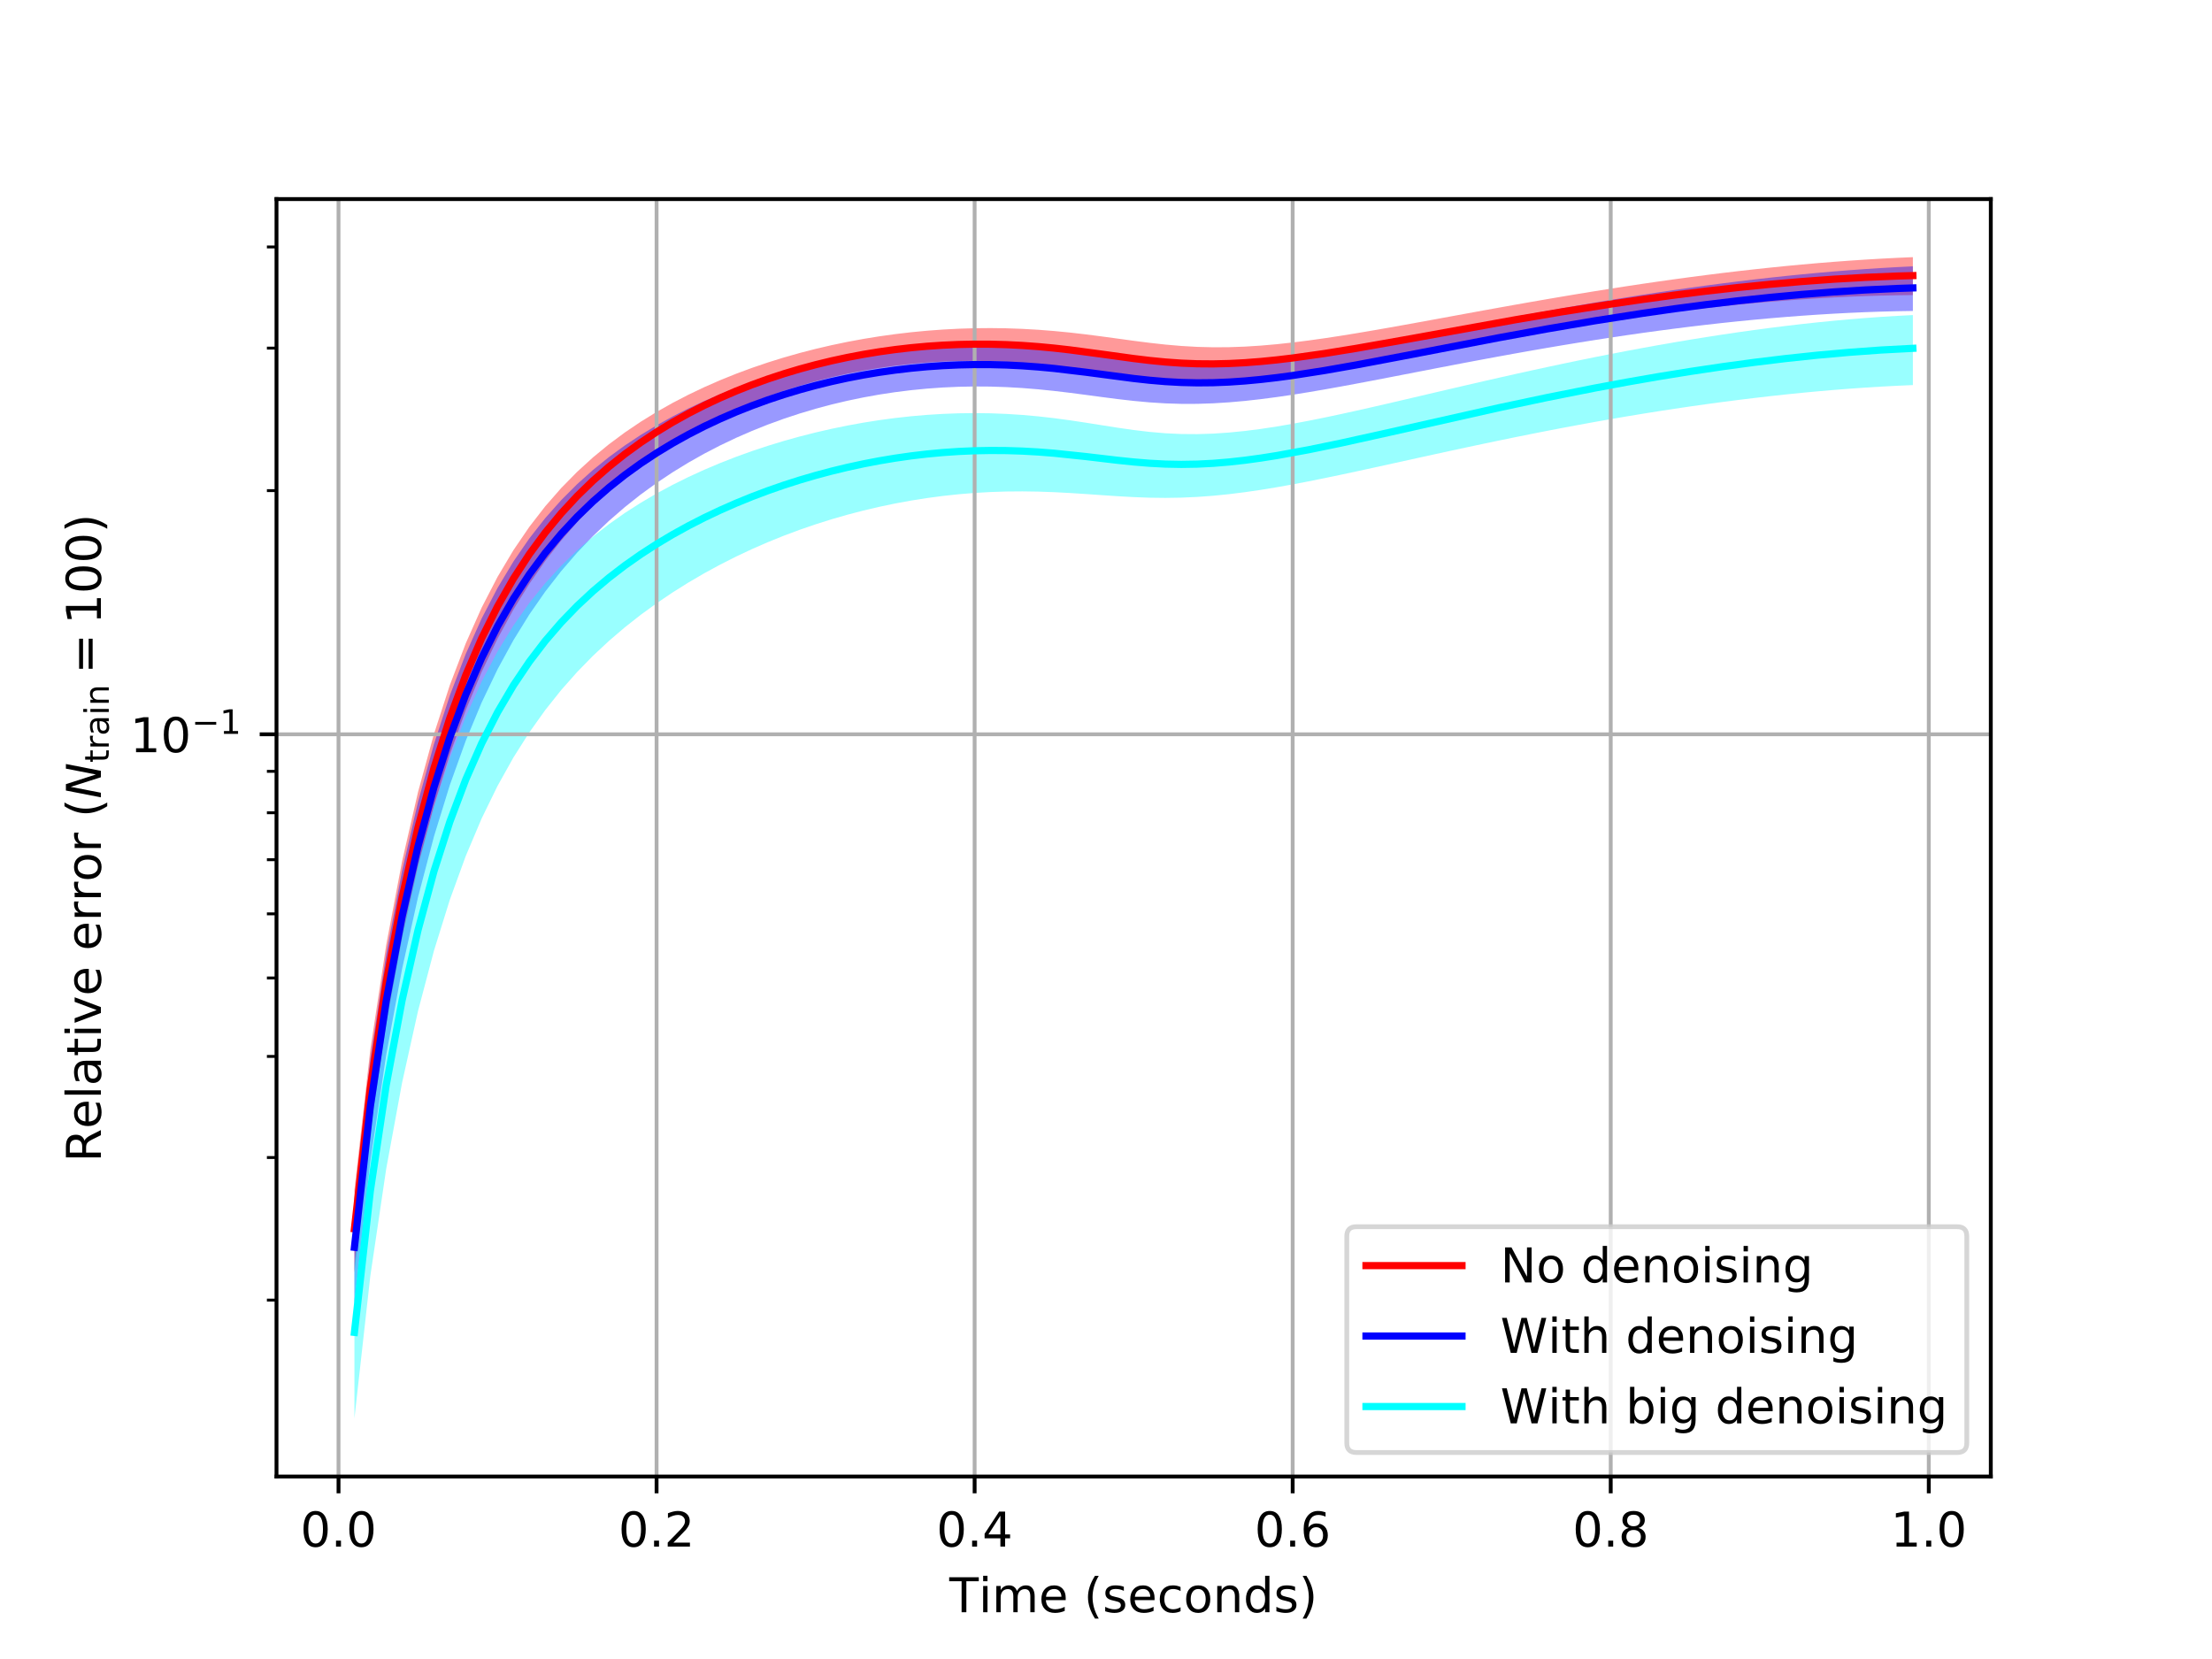 <?xml version="1.0" encoding="utf-8" standalone="no"?>
<!DOCTYPE svg PUBLIC "-//W3C//DTD SVG 1.1//EN"
  "http://www.w3.org/Graphics/SVG/1.1/DTD/svg11.dtd">
<!-- Created with matplotlib (https://matplotlib.org/) -->
<svg height="345.6pt" version="1.1" viewBox="0 0 460.8 345.6" width="460.8pt" xmlns="http://www.w3.org/2000/svg" xmlns:xlink="http://www.w3.org/1999/xlink">
 <defs>
  <style type="text/css">
*{stroke-linecap:butt;stroke-linejoin:round;white-space:pre;}
  </style>
 </defs>
 <g id="figure_1">
  <g id="patch_1">
   <path d="M 0 345.6 
L 460.8 345.6 
L 460.8 0 
L 0 0 
z
" style="fill:#ffffff;"/>
  </g>
  <g id="axes_1">
   <g id="patch_2">
    <path d="M 57.6 307.584 
L 414.72 307.584 
L 414.72 41.472 
L 57.6 41.472 
z
" style="fill:#ffffff;"/>
   </g>
   <g id="PolyCollection_1">
    <path clip-path="url(#pb6c909440c)" d="M 73.833 247.886 
L 73.833 265.088 
L 77.146 235.549 
L 80.458 213.321 
L 83.771 195.408 
L 87.084 180.502 
L 90.397 167.902 
L 93.71 157.158 
L 97.022 147.936 
L 100.335 139.971 
L 103.648 133.043 
L 106.961 126.975 
L 110.274 121.621 
L 113.586 116.867 
L 116.899 112.619 
L 120.212 108.802 
L 123.525 105.355 
L 126.838 102.23 
L 130.15 99.387 
L 133.463 96.794 
L 136.776 94.425 
L 140.089 92.255 
L 143.402 90.267 
L 146.714 88.445 
L 150.027 86.774 
L 153.34 85.244 
L 156.653 83.846 
L 159.966 82.572 
L 163.278 81.414 
L 166.591 80.366 
L 169.904 79.425 
L 173.217 78.585 
L 176.53 77.844 
L 179.842 77.198 
L 183.155 76.644 
L 186.468 76.181 
L 189.781 75.806 
L 193.094 75.518 
L 196.406 75.317 
L 199.719 75.202 
L 203.032 75.173 
L 206.345 75.229 
L 209.658 75.369 
L 212.97 75.591 
L 216.283 75.891 
L 219.596 76.262 
L 222.909 76.693 
L 226.222 77.167 
L 229.534 77.66 
L 232.847 78.143 
L 236.16 78.585 
L 239.473 78.957 
L 242.786 79.238 
L 246.098 79.414 
L 249.411 79.48 
L 252.724 79.44 
L 256.037 79.3 
L 259.35 79.071 
L 262.662 78.764 
L 265.975 78.389 
L 269.288 77.957 
L 272.601 77.479 
L 275.914 76.963 
L 279.226 76.418 
L 282.539 75.849 
L 285.852 75.264 
L 289.165 74.667 
L 292.478 74.063 
L 295.79 73.455 
L 299.103 72.847 
L 302.416 72.242 
L 305.729 71.642 
L 309.042 71.048 
L 312.354 70.463 
L 315.667 69.888 
L 318.98 69.325 
L 322.293 68.774 
L 325.606 68.237 
L 328.918 67.715 
L 332.231 67.208 
L 335.544 66.717 
L 338.857 66.244 
L 342.17 65.788 
L 345.482 65.351 
L 348.795 64.933 
L 352.108 64.535 
L 355.421 64.159 
L 358.734 63.803 
L 362.046 63.47 
L 365.359 63.159 
L 368.672 62.872 
L 371.985 62.609 
L 375.298 62.37 
L 378.61 62.157 
L 381.923 61.971 
L 385.236 61.812 
L 388.549 61.681 
L 391.862 61.58 
L 395.174 61.51 
L 398.487 61.472 
L 398.487 53.568 
L 398.487 53.568 
L 395.174 53.714 
L 391.862 53.886 
L 388.549 54.083 
L 385.236 54.304 
L 381.923 54.55 
L 378.61 54.819 
L 375.298 55.11 
L 371.985 55.423 
L 368.672 55.758 
L 365.359 56.113 
L 362.046 56.488 
L 358.734 56.882 
L 355.421 57.296 
L 352.108 57.727 
L 348.795 58.176 
L 345.482 58.642 
L 342.17 59.124 
L 338.857 59.622 
L 335.544 60.134 
L 332.231 60.661 
L 328.918 61.201 
L 325.606 61.753 
L 322.293 62.317 
L 318.98 62.892 
L 315.667 63.477 
L 312.354 64.069 
L 309.042 64.668 
L 305.729 65.273 
L 302.416 65.88 
L 299.103 66.488 
L 295.79 67.094 
L 292.478 67.694 
L 289.165 68.286 
L 285.852 68.864 
L 282.539 69.424 
L 279.226 69.96 
L 275.914 70.464 
L 272.601 70.929 
L 269.288 71.346 
L 265.975 71.705 
L 262.662 71.995 
L 259.35 72.205 
L 256.037 72.324 
L 252.724 72.344 
L 249.411 72.259 
L 246.098 72.07 
L 242.786 71.783 
L 239.473 71.416 
L 236.16 70.992 
L 232.847 70.539 
L 229.534 70.088 
L 226.222 69.661 
L 222.909 69.279 
L 219.596 68.955 
L 216.283 68.696 
L 212.97 68.507 
L 209.658 68.39 
L 206.345 68.346 
L 203.032 68.375 
L 199.719 68.477 
L 196.406 68.651 
L 193.094 68.897 
L 189.781 69.215 
L 186.468 69.605 
L 183.155 70.068 
L 179.842 70.605 
L 176.53 71.218 
L 173.217 71.909 
L 169.904 72.68 
L 166.591 73.534 
L 163.278 74.476 
L 159.966 75.508 
L 156.653 76.635 
L 153.34 77.863 
L 150.027 79.2 
L 146.714 80.652 
L 143.402 82.231 
L 140.089 83.949 
L 136.776 85.82 
L 133.463 87.863 
L 130.15 90.102 
L 126.838 92.565 
L 123.525 95.286 
L 120.212 98.308 
L 116.899 101.681 
L 113.586 105.468 
L 110.274 109.745 
L 106.961 114.608 
L 103.648 120.174 
L 100.335 126.589 
L 97.022 134.032 
L 93.71 142.72 
L 90.397 152.926 
L 87.084 164.992 
L 83.771 179.387 
L 80.458 196.835 
L 77.146 218.663 
L 73.833 247.886 
z
" style="fill:#ff0000;fill-opacity:0.4;"/>
   </g>
   <g id="PolyCollection_2">
    <path clip-path="url(#pb6c909440c)" d="M 73.833 249.757 
L 73.833 271.533 
L 77.146 241.978 
L 80.458 219.73 
L 83.771 201.8 
L 87.084 186.882 
L 90.397 174.276 
L 93.71 163.532 
L 97.022 154.313 
L 100.335 146.351 
L 103.648 139.426 
L 106.961 133.358 
L 110.274 128.002 
L 113.586 123.24 
L 116.899 118.98 
L 120.212 115.145 
L 123.525 111.676 
L 126.838 108.524 
L 130.15 105.65 
L 133.463 103.022 
L 136.776 100.614 
L 140.089 98.404 
L 143.402 96.373 
L 146.714 94.505 
L 150.027 92.788 
L 153.34 91.211 
L 156.653 89.765 
L 159.966 88.442 
L 163.278 87.236 
L 166.591 86.142 
L 169.904 85.154 
L 173.217 84.269 
L 176.53 83.483 
L 179.842 82.795 
L 183.155 82.199 
L 186.468 81.696 
L 189.781 81.283 
L 193.094 80.958 
L 196.406 80.722 
L 199.719 80.572 
L 203.032 80.51 
L 206.345 80.533 
L 209.658 80.642 
L 212.97 80.833 
L 216.283 81.102 
L 219.596 81.439 
L 222.909 81.833 
L 226.222 82.265 
L 229.534 82.709 
L 232.847 83.136 
L 236.16 83.516 
L 239.473 83.821 
L 242.786 84.03 
L 246.098 84.134 
L 249.411 84.129 
L 252.724 84.019 
L 256.037 83.812 
L 259.35 83.519 
L 262.662 83.149 
L 265.975 82.716 
L 269.288 82.229 
L 272.601 81.698 
L 275.914 81.132 
L 279.226 80.539 
L 282.539 79.926 
L 285.852 79.299 
L 289.165 78.662 
L 292.478 78.02 
L 295.79 77.376 
L 299.103 76.735 
L 302.416 76.097 
L 305.729 75.466 
L 309.042 74.844 
L 312.354 74.232 
L 315.667 73.63 
L 318.98 73.042 
L 322.293 72.467 
L 325.606 71.907 
L 328.918 71.363 
L 332.231 70.835 
L 335.544 70.324 
L 338.857 69.83 
L 342.17 69.356 
L 345.482 68.901 
L 348.795 68.466 
L 352.108 68.051 
L 355.421 67.658 
L 358.734 67.287 
L 362.046 66.938 
L 365.359 66.612 
L 368.672 66.31 
L 371.985 66.032 
L 375.298 65.779 
L 378.61 65.551 
L 381.923 65.35 
L 385.236 65.176 
L 388.549 65.031 
L 391.862 64.915 
L 395.174 64.83 
L 398.487 64.778 
L 398.487 55.482 
L 398.487 55.482 
L 395.174 55.645 
L 391.862 55.835 
L 388.549 56.051 
L 385.236 56.292 
L 381.923 56.557 
L 378.61 56.846 
L 375.298 57.158 
L 371.985 57.492 
L 368.672 57.849 
L 365.359 58.226 
L 362.046 58.624 
L 358.734 59.043 
L 355.421 59.48 
L 352.108 59.936 
L 348.795 60.41 
L 345.482 60.902 
L 342.17 61.41 
L 338.857 61.935 
L 335.544 62.475 
L 332.231 63.03 
L 328.918 63.599 
L 325.606 64.182 
L 322.293 64.777 
L 318.98 65.383 
L 315.667 66 
L 312.354 66.626 
L 309.042 67.259 
L 305.729 67.898 
L 302.416 68.541 
L 299.103 69.186 
L 295.79 69.829 
L 292.478 70.468 
L 289.165 71.099 
L 285.852 71.718 
L 282.539 72.32 
L 279.226 72.898 
L 275.914 73.446 
L 272.601 73.957 
L 269.288 74.42 
L 265.975 74.826 
L 262.662 75.165 
L 259.35 75.424 
L 256.037 75.592 
L 252.724 75.66 
L 249.411 75.621 
L 246.098 75.472 
L 242.786 75.218 
L 239.473 74.873 
L 236.16 74.46 
L 232.847 74.008 
L 229.534 73.547 
L 226.222 73.104 
L 222.909 72.7 
L 219.596 72.351 
L 216.283 72.067 
L 212.97 71.852 
L 209.658 71.711 
L 206.345 71.643 
L 203.032 71.649 
L 199.719 71.728 
L 196.406 71.88 
L 193.094 72.105 
L 189.781 72.403 
L 186.468 72.772 
L 183.155 73.215 
L 179.842 73.732 
L 176.53 74.324 
L 173.217 74.994 
L 169.904 75.744 
L 166.591 76.577 
L 163.278 77.495 
L 159.966 78.503 
L 156.653 79.605 
L 153.34 80.807 
L 150.027 82.115 
L 146.714 83.538 
L 143.402 85.085 
L 140.089 86.77 
L 136.776 88.606 
L 133.463 90.611 
L 130.15 92.809 
L 126.838 95.228 
L 123.525 97.903 
L 120.212 100.875 
L 116.899 104.197 
L 113.586 107.932 
L 110.274 112.157 
L 106.961 116.967 
L 103.648 122.481 
L 100.335 128.845 
L 97.022 136.236 
L 93.71 144.874 
L 90.397 155.027 
L 87.084 167.04 
L 83.771 181.379 
L 80.458 198.774 
L 77.146 220.559 
L 73.833 249.757 
z
" style="fill:#0000ff;fill-opacity:0.4;"/>
   </g>
   <g id="PolyCollection_3">
    <path clip-path="url(#pb6c909440c)" d="M 73.833 263.167 
L 73.833 295.488 
L 77.146 265.801 
L 80.458 243.469 
L 83.771 225.504 
L 87.084 210.605 
L 90.397 198.068 
L 93.71 187.425 
L 97.022 178.33 
L 100.335 170.504 
L 103.648 163.72 
L 106.961 157.789 
L 110.274 152.562 
L 113.586 147.916 
L 116.899 143.758 
L 120.212 140.011 
L 123.525 136.618 
L 126.838 133.527 
L 130.15 130.695 
L 133.463 128.087 
L 136.776 125.675 
L 140.089 123.436 
L 143.402 121.356 
L 146.714 119.42 
L 150.027 117.619 
L 153.34 115.943 
L 156.653 114.385 
L 159.966 112.939 
L 163.278 111.599 
L 166.591 110.362 
L 169.904 109.223 
L 173.217 108.178 
L 176.53 107.225 
L 179.842 106.36 
L 183.155 105.582 
L 186.468 104.889 
L 189.781 104.281 
L 193.094 103.757 
L 196.406 103.317 
L 199.719 102.96 
L 203.032 102.688 
L 206.345 102.499 
L 209.658 102.391 
L 212.97 102.364 
L 216.283 102.412 
L 219.596 102.529 
L 222.909 102.703 
L 226.222 102.917 
L 229.534 103.149 
L 232.847 103.371 
L 236.16 103.556 
L 239.473 103.679 
L 242.786 103.72 
L 246.098 103.668 
L 249.411 103.519 
L 252.724 103.275 
L 256.037 102.942 
L 259.35 102.529 
L 262.662 102.045 
L 265.975 101.501 
L 269.288 100.907 
L 272.601 100.273 
L 275.914 99.608 
L 279.226 98.918 
L 282.539 98.21 
L 285.852 97.491 
L 289.165 96.764 
L 292.478 96.035 
L 295.79 95.306 
L 299.103 94.58 
L 302.416 93.86 
L 305.729 93.148 
L 309.042 92.445 
L 312.354 91.753 
L 315.667 91.074 
L 318.98 90.407 
L 322.293 89.756 
L 325.606 89.119 
L 328.918 88.5 
L 332.231 87.897 
L 335.544 87.313 
L 338.857 86.746 
L 342.17 86.199 
L 345.482 85.67 
L 348.795 85.161 
L 352.108 84.671 
L 355.421 84.202 
L 358.734 83.754 
L 362.046 83.326 
L 365.359 82.92 
L 368.672 82.536 
L 371.985 82.176 
L 375.298 81.839 
L 378.61 81.527 
L 381.923 81.24 
L 385.236 80.979 
L 388.549 80.746 
L 391.862 80.54 
L 395.174 80.364 
L 398.487 80.218 
L 398.487 65.635 
L 398.487 65.635 
L 395.174 65.806 
L 391.862 66.012 
L 388.549 66.25 
L 385.236 66.521 
L 381.923 66.822 
L 378.61 67.153 
L 375.298 67.512 
L 371.985 67.9 
L 368.672 68.314 
L 365.359 68.754 
L 362.046 69.219 
L 358.734 69.708 
L 355.421 70.221 
L 352.108 70.756 
L 348.795 71.313 
L 345.482 71.891 
L 342.17 72.49 
L 338.857 73.108 
L 335.544 73.746 
L 332.231 74.401 
L 328.918 75.074 
L 325.606 75.763 
L 322.293 76.468 
L 318.98 77.187 
L 315.667 77.919 
L 312.354 78.663 
L 309.042 79.418 
L 305.729 80.181 
L 302.416 80.951 
L 299.103 81.725 
L 295.79 82.502 
L 292.478 83.277 
L 289.165 84.048 
L 285.852 84.81 
L 282.539 85.558 
L 279.226 86.286 
L 275.914 86.988 
L 272.601 87.655 
L 269.288 88.278 
L 265.975 88.848 
L 262.662 89.351 
L 259.35 89.775 
L 256.037 90.106 
L 252.724 90.331 
L 249.411 90.436 
L 246.098 90.413 
L 242.786 90.256 
L 239.473 89.972 
L 236.16 89.578 
L 232.847 89.103 
L 229.534 88.582 
L 226.222 88.056 
L 222.909 87.557 
L 219.596 87.111 
L 216.283 86.735 
L 212.97 86.439 
L 209.658 86.226 
L 206.345 86.098 
L 203.032 86.056 
L 199.719 86.098 
L 196.406 86.222 
L 193.094 86.428 
L 189.781 86.714 
L 186.468 87.08 
L 183.155 87.525 
L 179.842 88.048 
L 176.53 88.65 
L 173.217 89.331 
L 169.904 90.092 
L 166.591 90.934 
L 163.278 91.859 
L 159.966 92.869 
L 156.653 93.969 
L 153.34 95.163 
L 150.027 96.456 
L 146.714 97.857 
L 143.402 99.373 
L 140.089 101.017 
L 136.776 102.803 
L 133.463 104.747 
L 130.15 106.872 
L 126.838 109.208 
L 123.525 111.788 
L 120.212 114.657 
L 116.899 117.869 
L 113.586 121.489 
L 110.274 125.6 
L 106.961 130.301 
L 103.648 135.714 
L 100.335 141.988 
L 97.022 149.308 
L 93.71 157.896 
L 90.397 168.03 
L 87.084 180.057 
L 83.771 194.449 
L 80.458 211.934 
L 77.146 233.839 
L 73.833 263.167 
z
" style="fill:#00ffff;fill-opacity:0.4;"/>
   </g>
   <g id="matplotlib.axis_1">
    <g id="xtick_1">
     <g id="line2d_1">
      <path clip-path="url(#pb6c909440c)" d="M 70.52 307.584 
L 70.52 41.472 
" style="fill:none;stroke:#b0b0b0;stroke-linecap:square;stroke-width:0.8;"/>
     </g>
     <g id="line2d_2">
      <defs>
       <path d="M 0 0 
L 0 3.5 
" id="mfb7a6df9bb" style="stroke:#000000;stroke-width:0.8;"/>
      </defs>
      <g>
       <use style="stroke:#000000;stroke-width:0.8;" x="70.52" xlink:href="#mfb7a6df9bb" y="307.584"/>
      </g>
     </g>
     <g id="text_1">
      <!-- 0.0 -->
      <defs>
       <path d="M 31.781 66.406 
Q 24.172 66.406 20.328 58.906 
Q 16.5 51.422 16.5 36.375 
Q 16.5 21.391 20.328 13.891 
Q 24.172 6.391 31.781 6.391 
Q 39.453 6.391 43.281 13.891 
Q 47.125 21.391 47.125 36.375 
Q 47.125 51.422 43.281 58.906 
Q 39.453 66.406 31.781 66.406 
z
M 31.781 74.219 
Q 44.047 74.219 50.516 64.516 
Q 56.984 54.828 56.984 36.375 
Q 56.984 17.969 50.516 8.266 
Q 44.047 -1.422 31.781 -1.422 
Q 19.531 -1.422 13.062 8.266 
Q 6.594 17.969 6.594 36.375 
Q 6.594 54.828 13.062 64.516 
Q 19.531 74.219 31.781 74.219 
z
" id="DejaVuSans-48"/>
       <path d="M 10.688 12.406 
L 21 12.406 
L 21 0 
L 10.688 0 
z
" id="DejaVuSans-46"/>
      </defs>
      <g transform="translate(62.568 322.182)scale(0.1 -0.1)">
       <use xlink:href="#DejaVuSans-48"/>
       <use x="63.623" xlink:href="#DejaVuSans-46"/>
       <use x="95.41" xlink:href="#DejaVuSans-48"/>
      </g>
     </g>
    </g>
    <g id="xtick_2">
     <g id="line2d_3">
      <path clip-path="url(#pb6c909440c)" d="M 136.776 307.584 
L 136.776 41.472 
" style="fill:none;stroke:#b0b0b0;stroke-linecap:square;stroke-width:0.8;"/>
     </g>
     <g id="line2d_4">
      <g>
       <use style="stroke:#000000;stroke-width:0.8;" x="136.776" xlink:href="#mfb7a6df9bb" y="307.584"/>
      </g>
     </g>
     <g id="text_2">
      <!-- 0.2 -->
      <defs>
       <path d="M 19.188 8.297 
L 53.609 8.297 
L 53.609 0 
L 7.328 0 
L 7.328 8.297 
Q 12.938 14.109 22.625 23.891 
Q 32.328 33.688 34.812 36.531 
Q 39.547 41.844 41.422 45.531 
Q 43.312 49.219 43.312 52.781 
Q 43.312 58.594 39.234 62.25 
Q 35.156 65.922 28.609 65.922 
Q 23.969 65.922 18.812 64.312 
Q 13.672 62.703 7.812 59.422 
L 7.812 69.391 
Q 13.766 71.781 18.938 73 
Q 24.125 74.219 28.422 74.219 
Q 39.75 74.219 46.484 68.547 
Q 53.219 62.891 53.219 53.422 
Q 53.219 48.922 51.531 44.891 
Q 49.859 40.875 45.406 35.406 
Q 44.188 33.984 37.641 27.219 
Q 31.109 20.453 19.188 8.297 
z
" id="DejaVuSans-50"/>
      </defs>
      <g transform="translate(128.824 322.182)scale(0.1 -0.1)">
       <use xlink:href="#DejaVuSans-48"/>
       <use x="63.623" xlink:href="#DejaVuSans-46"/>
       <use x="95.41" xlink:href="#DejaVuSans-50"/>
      </g>
     </g>
    </g>
    <g id="xtick_3">
     <g id="line2d_5">
      <path clip-path="url(#pb6c909440c)" d="M 203.032 307.584 
L 203.032 41.472 
" style="fill:none;stroke:#b0b0b0;stroke-linecap:square;stroke-width:0.8;"/>
     </g>
     <g id="line2d_6">
      <g>
       <use style="stroke:#000000;stroke-width:0.8;" x="203.032" xlink:href="#mfb7a6df9bb" y="307.584"/>
      </g>
     </g>
     <g id="text_3">
      <!-- 0.4 -->
      <defs>
       <path d="M 37.797 64.312 
L 12.891 25.391 
L 37.797 25.391 
z
M 35.203 72.906 
L 47.609 72.906 
L 47.609 25.391 
L 58.016 25.391 
L 58.016 17.188 
L 47.609 17.188 
L 47.609 0 
L 37.797 0 
L 37.797 17.188 
L 4.891 17.188 
L 4.891 26.703 
z
" id="DejaVuSans-52"/>
      </defs>
      <g transform="translate(195.08 322.182)scale(0.1 -0.1)">
       <use xlink:href="#DejaVuSans-48"/>
       <use x="63.623" xlink:href="#DejaVuSans-46"/>
       <use x="95.41" xlink:href="#DejaVuSans-52"/>
      </g>
     </g>
    </g>
    <g id="xtick_4">
     <g id="line2d_7">
      <path clip-path="url(#pb6c909440c)" d="M 269.288 307.584 
L 269.288 41.472 
" style="fill:none;stroke:#b0b0b0;stroke-linecap:square;stroke-width:0.8;"/>
     </g>
     <g id="line2d_8">
      <g>
       <use style="stroke:#000000;stroke-width:0.8;" x="269.288" xlink:href="#mfb7a6df9bb" y="307.584"/>
      </g>
     </g>
     <g id="text_4">
      <!-- 0.6 -->
      <defs>
       <path d="M 33.016 40.375 
Q 26.375 40.375 22.484 35.828 
Q 18.609 31.297 18.609 23.391 
Q 18.609 15.531 22.484 10.953 
Q 26.375 6.391 33.016 6.391 
Q 39.656 6.391 43.531 10.953 
Q 47.406 15.531 47.406 23.391 
Q 47.406 31.297 43.531 35.828 
Q 39.656 40.375 33.016 40.375 
z
M 52.594 71.297 
L 52.594 62.312 
Q 48.875 64.062 45.094 64.984 
Q 41.312 65.922 37.594 65.922 
Q 27.828 65.922 22.672 59.328 
Q 17.531 52.734 16.797 39.406 
Q 19.672 43.656 24.016 45.922 
Q 28.375 48.188 33.594 48.188 
Q 44.578 48.188 50.953 41.516 
Q 57.328 34.859 57.328 23.391 
Q 57.328 12.156 50.688 5.359 
Q 44.047 -1.422 33.016 -1.422 
Q 20.359 -1.422 13.672 8.266 
Q 6.984 17.969 6.984 36.375 
Q 6.984 53.656 15.188 63.938 
Q 23.391 74.219 37.203 74.219 
Q 40.922 74.219 44.703 73.484 
Q 48.484 72.75 52.594 71.297 
z
" id="DejaVuSans-54"/>
      </defs>
      <g transform="translate(261.336 322.182)scale(0.1 -0.1)">
       <use xlink:href="#DejaVuSans-48"/>
       <use x="63.623" xlink:href="#DejaVuSans-46"/>
       <use x="95.41" xlink:href="#DejaVuSans-54"/>
      </g>
     </g>
    </g>
    <g id="xtick_5">
     <g id="line2d_9">
      <path clip-path="url(#pb6c909440c)" d="M 335.544 307.584 
L 335.544 41.472 
" style="fill:none;stroke:#b0b0b0;stroke-linecap:square;stroke-width:0.8;"/>
     </g>
     <g id="line2d_10">
      <g>
       <use style="stroke:#000000;stroke-width:0.8;" x="335.544" xlink:href="#mfb7a6df9bb" y="307.584"/>
      </g>
     </g>
     <g id="text_5">
      <!-- 0.8 -->
      <defs>
       <path d="M 31.781 34.625 
Q 24.75 34.625 20.719 30.859 
Q 16.703 27.094 16.703 20.516 
Q 16.703 13.922 20.719 10.156 
Q 24.75 6.391 31.781 6.391 
Q 38.812 6.391 42.859 10.172 
Q 46.922 13.969 46.922 20.516 
Q 46.922 27.094 42.891 30.859 
Q 38.875 34.625 31.781 34.625 
z
M 21.922 38.812 
Q 15.578 40.375 12.031 44.719 
Q 8.5 49.078 8.5 55.328 
Q 8.5 64.062 14.719 69.141 
Q 20.953 74.219 31.781 74.219 
Q 42.672 74.219 48.875 69.141 
Q 55.078 64.062 55.078 55.328 
Q 55.078 49.078 51.531 44.719 
Q 48 40.375 41.703 38.812 
Q 48.828 37.156 52.797 32.312 
Q 56.781 27.484 56.781 20.516 
Q 56.781 9.906 50.312 4.234 
Q 43.844 -1.422 31.781 -1.422 
Q 19.734 -1.422 13.25 4.234 
Q 6.781 9.906 6.781 20.516 
Q 6.781 27.484 10.781 32.312 
Q 14.797 37.156 21.922 38.812 
z
M 18.312 54.391 
Q 18.312 48.734 21.844 45.562 
Q 25.391 42.391 31.781 42.391 
Q 38.141 42.391 41.719 45.562 
Q 45.312 48.734 45.312 54.391 
Q 45.312 60.062 41.719 63.234 
Q 38.141 66.406 31.781 66.406 
Q 25.391 66.406 21.844 63.234 
Q 18.312 60.062 18.312 54.391 
z
" id="DejaVuSans-56"/>
      </defs>
      <g transform="translate(327.592 322.182)scale(0.1 -0.1)">
       <use xlink:href="#DejaVuSans-48"/>
       <use x="63.623" xlink:href="#DejaVuSans-46"/>
       <use x="95.41" xlink:href="#DejaVuSans-56"/>
      </g>
     </g>
    </g>
    <g id="xtick_6">
     <g id="line2d_11">
      <path clip-path="url(#pb6c909440c)" d="M 401.8 307.584 
L 401.8 41.472 
" style="fill:none;stroke:#b0b0b0;stroke-linecap:square;stroke-width:0.8;"/>
     </g>
     <g id="line2d_12">
      <g>
       <use style="stroke:#000000;stroke-width:0.8;" x="401.8" xlink:href="#mfb7a6df9bb" y="307.584"/>
      </g>
     </g>
     <g id="text_6">
      <!-- 1.0 -->
      <defs>
       <path d="M 12.406 8.297 
L 28.516 8.297 
L 28.516 63.922 
L 10.984 60.406 
L 10.984 69.391 
L 28.422 72.906 
L 38.281 72.906 
L 38.281 8.297 
L 54.391 8.297 
L 54.391 0 
L 12.406 0 
z
" id="DejaVuSans-49"/>
      </defs>
      <g transform="translate(393.849 322.182)scale(0.1 -0.1)">
       <use xlink:href="#DejaVuSans-49"/>
       <use x="63.623" xlink:href="#DejaVuSans-46"/>
       <use x="95.41" xlink:href="#DejaVuSans-48"/>
      </g>
     </g>
    </g>
    <g id="text_7">
     <!-- $\mathrm{Time \ (seconds)}$ -->
     <defs>
      <path d="M -0.297 72.906 
L 61.375 72.906 
L 61.375 64.594 
L 35.5 64.594 
L 35.5 0 
L 25.594 0 
L 25.594 64.594 
L -0.297 64.594 
z
" id="DejaVuSans-84"/>
      <path d="M 9.422 54.688 
L 18.406 54.688 
L 18.406 0 
L 9.422 0 
z
M 9.422 75.984 
L 18.406 75.984 
L 18.406 64.594 
L 9.422 64.594 
z
" id="DejaVuSans-105"/>
      <path d="M 52 44.188 
Q 55.375 50.25 60.062 53.125 
Q 64.75 56 71.094 56 
Q 79.641 56 84.281 50.016 
Q 88.922 44.047 88.922 33.016 
L 88.922 0 
L 79.891 0 
L 79.891 32.719 
Q 79.891 40.578 77.094 44.375 
Q 74.312 48.188 68.609 48.188 
Q 61.625 48.188 57.562 43.547 
Q 53.516 38.922 53.516 30.906 
L 53.516 0 
L 44.484 0 
L 44.484 32.719 
Q 44.484 40.625 41.703 44.406 
Q 38.922 48.188 33.109 48.188 
Q 26.219 48.188 22.156 43.531 
Q 18.109 38.875 18.109 30.906 
L 18.109 0 
L 9.078 0 
L 9.078 54.688 
L 18.109 54.688 
L 18.109 46.188 
Q 21.188 51.219 25.484 53.609 
Q 29.781 56 35.688 56 
Q 41.656 56 45.828 52.969 
Q 50 49.953 52 44.188 
z
" id="DejaVuSans-109"/>
      <path d="M 56.203 29.594 
L 56.203 25.203 
L 14.891 25.203 
Q 15.484 15.922 20.484 11.062 
Q 25.484 6.203 34.422 6.203 
Q 39.594 6.203 44.453 7.469 
Q 49.312 8.734 54.109 11.281 
L 54.109 2.781 
Q 49.266 0.734 44.188 -0.344 
Q 39.109 -1.422 33.891 -1.422 
Q 20.797 -1.422 13.156 6.188 
Q 5.516 13.812 5.516 26.812 
Q 5.516 40.234 12.766 48.109 
Q 20.016 56 32.328 56 
Q 43.359 56 49.781 48.891 
Q 56.203 41.797 56.203 29.594 
z
M 47.219 32.234 
Q 47.125 39.594 43.094 43.984 
Q 39.062 48.391 32.422 48.391 
Q 24.906 48.391 20.391 44.141 
Q 15.875 39.891 15.188 32.172 
z
" id="DejaVuSans-101"/>
      <path d="M 31 75.875 
Q 24.469 64.656 21.281 53.656 
Q 18.109 42.672 18.109 31.391 
Q 18.109 20.125 21.312 9.062 
Q 24.516 -2 31 -13.188 
L 23.188 -13.188 
Q 15.875 -1.703 12.234 9.375 
Q 8.594 20.453 8.594 31.391 
Q 8.594 42.281 12.203 53.312 
Q 15.828 64.359 23.188 75.875 
z
" id="DejaVuSans-40"/>
      <path d="M 44.281 53.078 
L 44.281 44.578 
Q 40.484 46.531 36.375 47.5 
Q 32.281 48.484 27.875 48.484 
Q 21.188 48.484 17.844 46.438 
Q 14.5 44.391 14.5 40.281 
Q 14.5 37.156 16.891 35.375 
Q 19.281 33.594 26.516 31.984 
L 29.594 31.297 
Q 39.156 29.25 43.188 25.516 
Q 47.219 21.781 47.219 15.094 
Q 47.219 7.469 41.188 3.016 
Q 35.156 -1.422 24.609 -1.422 
Q 20.219 -1.422 15.453 -0.562 
Q 10.688 0.297 5.422 2 
L 5.422 11.281 
Q 10.406 8.688 15.234 7.391 
Q 20.062 6.109 24.812 6.109 
Q 31.156 6.109 34.562 8.281 
Q 37.984 10.453 37.984 14.406 
Q 37.984 18.062 35.516 20.016 
Q 33.062 21.969 24.703 23.781 
L 21.578 24.516 
Q 13.234 26.266 9.516 29.906 
Q 5.812 33.547 5.812 39.891 
Q 5.812 47.609 11.281 51.797 
Q 16.75 56 26.812 56 
Q 31.781 56 36.172 55.266 
Q 40.578 54.547 44.281 53.078 
z
" id="DejaVuSans-115"/>
      <path d="M 48.781 52.594 
L 48.781 44.188 
Q 44.969 46.297 41.141 47.344 
Q 37.312 48.391 33.406 48.391 
Q 24.656 48.391 19.812 42.844 
Q 14.984 37.312 14.984 27.297 
Q 14.984 17.281 19.812 11.734 
Q 24.656 6.203 33.406 6.203 
Q 37.312 6.203 41.141 7.25 
Q 44.969 8.297 48.781 10.406 
L 48.781 2.094 
Q 45.016 0.344 40.984 -0.531 
Q 36.969 -1.422 32.422 -1.422 
Q 20.062 -1.422 12.781 6.344 
Q 5.516 14.109 5.516 27.297 
Q 5.516 40.672 12.859 48.328 
Q 20.219 56 33.016 56 
Q 37.156 56 41.109 55.141 
Q 45.062 54.297 48.781 52.594 
z
" id="DejaVuSans-99"/>
      <path d="M 30.609 48.391 
Q 23.391 48.391 19.188 42.75 
Q 14.984 37.109 14.984 27.297 
Q 14.984 17.484 19.156 11.844 
Q 23.344 6.203 30.609 6.203 
Q 37.797 6.203 41.984 11.859 
Q 46.188 17.531 46.188 27.297 
Q 46.188 37.016 41.984 42.703 
Q 37.797 48.391 30.609 48.391 
z
M 30.609 56 
Q 42.328 56 49.016 48.375 
Q 55.719 40.766 55.719 27.297 
Q 55.719 13.875 49.016 6.219 
Q 42.328 -1.422 30.609 -1.422 
Q 18.844 -1.422 12.172 6.219 
Q 5.516 13.875 5.516 27.297 
Q 5.516 40.766 12.172 48.375 
Q 18.844 56 30.609 56 
z
" id="DejaVuSans-111"/>
      <path d="M 54.891 33.016 
L 54.891 0 
L 45.906 0 
L 45.906 32.719 
Q 45.906 40.484 42.875 44.328 
Q 39.844 48.188 33.797 48.188 
Q 26.516 48.188 22.312 43.547 
Q 18.109 38.922 18.109 30.906 
L 18.109 0 
L 9.078 0 
L 9.078 54.688 
L 18.109 54.688 
L 18.109 46.188 
Q 21.344 51.125 25.703 53.562 
Q 30.078 56 35.797 56 
Q 45.219 56 50.047 50.172 
Q 54.891 44.344 54.891 33.016 
z
" id="DejaVuSans-110"/>
      <path d="M 45.406 46.391 
L 45.406 75.984 
L 54.391 75.984 
L 54.391 0 
L 45.406 0 
L 45.406 8.203 
Q 42.578 3.328 38.25 0.953 
Q 33.938 -1.422 27.875 -1.422 
Q 17.969 -1.422 11.734 6.484 
Q 5.516 14.406 5.516 27.297 
Q 5.516 40.188 11.734 48.094 
Q 17.969 56 27.875 56 
Q 33.938 56 38.25 53.625 
Q 42.578 51.266 45.406 46.391 
z
M 14.797 27.297 
Q 14.797 17.391 18.875 11.75 
Q 22.953 6.109 30.078 6.109 
Q 37.203 6.109 41.297 11.75 
Q 45.406 17.391 45.406 27.297 
Q 45.406 37.203 41.297 42.844 
Q 37.203 48.484 30.078 48.484 
Q 22.953 48.484 18.875 42.844 
Q 14.797 37.203 14.797 27.297 
z
" id="DejaVuSans-100"/>
      <path d="M 8.016 75.875 
L 15.828 75.875 
Q 23.141 64.359 26.781 53.312 
Q 30.422 42.281 30.422 31.391 
Q 30.422 20.453 26.781 9.375 
Q 23.141 -1.703 15.828 -13.188 
L 8.016 -13.188 
Q 14.5 -2 17.703 9.062 
Q 20.906 20.125 20.906 31.391 
Q 20.906 42.672 17.703 53.656 
Q 14.5 64.656 8.016 75.875 
z
" id="DejaVuSans-41"/>
     </defs>
     <g transform="translate(197.76 335.861)scale(0.1 -0.1)">
      <use transform="translate(0 0.016)" xlink:href="#DejaVuSans-84"/>
      <use transform="translate(61.084 0.016)" xlink:href="#DejaVuSans-105"/>
      <use transform="translate(88.867 0.016)" xlink:href="#DejaVuSans-109"/>
      <use transform="translate(186.279 0.016)" xlink:href="#DejaVuSans-101"/>
      <use transform="translate(280.273 0.016)" xlink:href="#DejaVuSans-40"/>
      <use transform="translate(319.287 0.016)" xlink:href="#DejaVuSans-115"/>
      <use transform="translate(371.386 0.016)" xlink:href="#DejaVuSans-101"/>
      <use transform="translate(432.91 0.016)" xlink:href="#DejaVuSans-99"/>
      <use transform="translate(487.89 0.016)" xlink:href="#DejaVuSans-111"/>
      <use transform="translate(549.072 0.016)" xlink:href="#DejaVuSans-110"/>
      <use transform="translate(612.451 0.016)" xlink:href="#DejaVuSans-100"/>
      <use transform="translate(675.927 0.016)" xlink:href="#DejaVuSans-115"/>
      <use transform="translate(728.027 0.016)" xlink:href="#DejaVuSans-41"/>
     </g>
    </g>
   </g>
   <g id="matplotlib.axis_2">
    <g id="ytick_1">
     <g id="line2d_13">
      <path clip-path="url(#pb6c909440c)" d="M 57.6 152.968 
L 414.72 152.968 
" style="fill:none;stroke:#b0b0b0;stroke-linecap:square;stroke-width:0.8;"/>
     </g>
     <g id="line2d_14">
      <defs>
       <path d="M 0 0 
L -3.5 0 
" id="m9f881255d0" style="stroke:#000000;stroke-width:0.8;"/>
      </defs>
      <g>
       <use style="stroke:#000000;stroke-width:0.8;" x="57.6" xlink:href="#m9f881255d0" y="152.968"/>
      </g>
     </g>
     <g id="text_8">
      <!-- $\mathdefault{10^{-1}}$ -->
      <defs>
       <path d="M 10.594 35.5 
L 73.188 35.5 
L 73.188 27.203 
L 10.594 27.203 
z
" id="DejaVuSans-8722"/>
      </defs>
      <g transform="translate(27.1 156.767)scale(0.1 -0.1)">
       <use transform="translate(0 0.684)" xlink:href="#DejaVuSans-49"/>
       <use transform="translate(63.623 0.684)" xlink:href="#DejaVuSans-48"/>
       <use transform="translate(128.203 38.966)scale(0.7)" xlink:href="#DejaVuSans-8722"/>
       <use transform="translate(186.855 38.966)scale(0.7)" xlink:href="#DejaVuSans-49"/>
      </g>
     </g>
    </g>
    <g id="ytick_2">
     <g id="line2d_15">
      <defs>
       <path d="M 0 0 
L -2 0 
" id="m40967a18a7" style="stroke:#000000;stroke-width:0.6;"/>
      </defs>
      <g>
       <use style="stroke:#000000;stroke-width:0.6;" x="57.6" xlink:href="#m40967a18a7" y="270.83"/>
      </g>
     </g>
    </g>
    <g id="ytick_3">
     <g id="line2d_16">
      <g>
       <use style="stroke:#000000;stroke-width:0.6;" x="57.6" xlink:href="#m40967a18a7" y="241.137"/>
      </g>
     </g>
    </g>
    <g id="ytick_4">
     <g id="line2d_17">
      <g>
       <use style="stroke:#000000;stroke-width:0.6;" x="57.6" xlink:href="#m40967a18a7" y="220.07"/>
      </g>
     </g>
    </g>
    <g id="ytick_5">
     <g id="line2d_18">
      <g>
       <use style="stroke:#000000;stroke-width:0.6;" x="57.6" xlink:href="#m40967a18a7" y="203.728"/>
      </g>
     </g>
    </g>
    <g id="ytick_6">
     <g id="line2d_19">
      <g>
       <use style="stroke:#000000;stroke-width:0.6;" x="57.6" xlink:href="#m40967a18a7" y="190.377"/>
      </g>
     </g>
    </g>
    <g id="ytick_7">
     <g id="line2d_20">
      <g>
       <use style="stroke:#000000;stroke-width:0.6;" x="57.6" xlink:href="#m40967a18a7" y="179.088"/>
      </g>
     </g>
    </g>
    <g id="ytick_8">
     <g id="line2d_21">
      <g>
       <use style="stroke:#000000;stroke-width:0.6;" x="57.6" xlink:href="#m40967a18a7" y="169.309"/>
      </g>
     </g>
    </g>
    <g id="ytick_9">
     <g id="line2d_22">
      <g>
       <use style="stroke:#000000;stroke-width:0.6;" x="57.6" xlink:href="#m40967a18a7" y="160.684"/>
      </g>
     </g>
    </g>
    <g id="ytick_10">
     <g id="line2d_23">
      <g>
       <use style="stroke:#000000;stroke-width:0.6;" x="57.6" xlink:href="#m40967a18a7" y="102.207"/>
      </g>
     </g>
    </g>
    <g id="ytick_11">
     <g id="line2d_24">
      <g>
       <use style="stroke:#000000;stroke-width:0.6;" x="57.6" xlink:href="#m40967a18a7" y="72.514"/>
      </g>
     </g>
    </g>
    <g id="ytick_12">
     <g id="line2d_25">
      <g>
       <use style="stroke:#000000;stroke-width:0.6;" x="57.6" xlink:href="#m40967a18a7" y="51.447"/>
      </g>
     </g>
    </g>
    <g id="text_9">
     <!-- $\mathrm{Relative \ error}$ ($N_{\mathrm{train}}=100$) -->
     <defs>
      <path d="M 44.391 34.188 
Q 47.562 33.109 50.562 29.594 
Q 53.562 26.078 56.594 19.922 
L 66.609 0 
L 56 0 
L 46.688 18.703 
Q 43.062 26.031 39.672 28.422 
Q 36.281 30.812 30.422 30.812 
L 19.672 30.812 
L 19.672 0 
L 9.812 0 
L 9.812 72.906 
L 32.078 72.906 
Q 44.578 72.906 50.734 67.672 
Q 56.891 62.453 56.891 51.906 
Q 56.891 45.016 53.688 40.469 
Q 50.484 35.938 44.391 34.188 
z
M 19.672 64.797 
L 19.672 38.922 
L 32.078 38.922 
Q 39.203 38.922 42.844 42.219 
Q 46.484 45.516 46.484 51.906 
Q 46.484 58.297 42.844 61.547 
Q 39.203 64.797 32.078 64.797 
z
" id="DejaVuSans-82"/>
      <path d="M 9.422 75.984 
L 18.406 75.984 
L 18.406 0 
L 9.422 0 
z
" id="DejaVuSans-108"/>
      <path d="M 34.281 27.484 
Q 23.391 27.484 19.188 25 
Q 14.984 22.516 14.984 16.5 
Q 14.984 11.719 18.141 8.906 
Q 21.297 6.109 26.703 6.109 
Q 34.188 6.109 38.703 11.406 
Q 43.219 16.703 43.219 25.484 
L 43.219 27.484 
z
M 52.203 31.203 
L 52.203 0 
L 43.219 0 
L 43.219 8.297 
Q 40.141 3.328 35.547 0.953 
Q 30.953 -1.422 24.312 -1.422 
Q 15.922 -1.422 10.953 3.297 
Q 6 8.016 6 15.922 
Q 6 25.141 12.172 29.828 
Q 18.359 34.516 30.609 34.516 
L 43.219 34.516 
L 43.219 35.406 
Q 43.219 41.609 39.141 45 
Q 35.062 48.391 27.688 48.391 
Q 23 48.391 18.547 47.266 
Q 14.109 46.141 10.016 43.891 
L 10.016 52.203 
Q 14.938 54.109 19.578 55.047 
Q 24.219 56 28.609 56 
Q 40.484 56 46.344 49.844 
Q 52.203 43.703 52.203 31.203 
z
" id="DejaVuSans-97"/>
      <path d="M 18.312 70.219 
L 18.312 54.688 
L 36.812 54.688 
L 36.812 47.703 
L 18.312 47.703 
L 18.312 18.016 
Q 18.312 11.328 20.141 9.422 
Q 21.969 7.516 27.594 7.516 
L 36.812 7.516 
L 36.812 0 
L 27.594 0 
Q 17.188 0 13.234 3.875 
Q 9.281 7.766 9.281 18.016 
L 9.281 47.703 
L 2.688 47.703 
L 2.688 54.688 
L 9.281 54.688 
L 9.281 70.219 
z
" id="DejaVuSans-116"/>
      <path d="M 2.984 54.688 
L 12.5 54.688 
L 29.594 8.797 
L 46.688 54.688 
L 56.203 54.688 
L 35.688 0 
L 23.484 0 
z
" id="DejaVuSans-118"/>
      <path d="M 41.109 46.297 
Q 39.594 47.172 37.812 47.578 
Q 36.031 48 33.891 48 
Q 26.266 48 22.188 43.047 
Q 18.109 38.094 18.109 28.812 
L 18.109 0 
L 9.078 0 
L 9.078 54.688 
L 18.109 54.688 
L 18.109 46.188 
Q 20.953 51.172 25.484 53.578 
Q 30.031 56 36.531 56 
Q 37.453 56 38.578 55.875 
Q 39.703 55.766 41.062 55.516 
z
" id="DejaVuSans-114"/>
      <path id="DejaVuSans-32"/>
      <path d="M 16.891 72.906 
L 30.172 72.906 
L 50.297 10.406 
L 62.5 72.906 
L 72.125 72.906 
L 57.906 0 
L 44.578 0 
L 24.516 62.891 
L 12.312 0 
L 2.688 0 
z
" id="DejaVuSans-Oblique-78"/>
      <path d="M 10.594 45.406 
L 73.188 45.406 
L 73.188 37.203 
L 10.594 37.203 
z
M 10.594 25.484 
L 73.188 25.484 
L 73.188 17.188 
L 10.594 17.188 
z
" id="DejaVuSans-61"/>
     </defs>
     <g transform="translate(21.02 242.078)rotate(-90)scale(0.1 -0.1)">
      <use transform="translate(0 0.016)" xlink:href="#DejaVuSans-82"/>
      <use transform="translate(69.482 0.016)" xlink:href="#DejaVuSans-101"/>
      <use transform="translate(131.006 0.016)" xlink:href="#DejaVuSans-108"/>
      <use transform="translate(158.789 0.016)" xlink:href="#DejaVuSans-97"/>
      <use transform="translate(220.068 0.016)" xlink:href="#DejaVuSans-116"/>
      <use transform="translate(259.277 0.016)" xlink:href="#DejaVuSans-105"/>
      <use transform="translate(287.061 0.016)" xlink:href="#DejaVuSans-118"/>
      <use transform="translate(346.24 0.016)" xlink:href="#DejaVuSans-101"/>
      <use transform="translate(440.234 0.016)" xlink:href="#DejaVuSans-101"/>
      <use transform="translate(501.757 0.016)" xlink:href="#DejaVuSans-114"/>
      <use transform="translate(542.871 0.016)" xlink:href="#DejaVuSans-114"/>
      <use transform="translate(583.984 0.016)" xlink:href="#DejaVuSans-111"/>
      <use transform="translate(645.166 0.016)" xlink:href="#DejaVuSans-114"/>
      <use transform="translate(686.279 0.016)" xlink:href="#DejaVuSans-32"/>
      <use transform="translate(718.066 0.016)" xlink:href="#DejaVuSans-40"/>
      <use transform="translate(757.08 0.016)" xlink:href="#DejaVuSans-Oblique-78"/>
      <use transform="translate(831.884 -16.391)scale(0.7)" xlink:href="#DejaVuSans-116"/>
      <use transform="translate(859.331 -16.391)scale(0.7)" xlink:href="#DejaVuSans-114"/>
      <use transform="translate(888.11 -16.391)scale(0.7)" xlink:href="#DejaVuSans-97"/>
      <use transform="translate(931.006 -16.391)scale(0.7)" xlink:href="#DejaVuSans-105"/>
      <use transform="translate(950.454 -16.391)scale(0.7)" xlink:href="#DejaVuSans-110"/>
      <use transform="translate(1017.036 0.016)" xlink:href="#DejaVuSans-61"/>
      <use transform="translate(1120.307 0.016)" xlink:href="#DejaVuSans-49"/>
      <use transform="translate(1183.93 0.016)" xlink:href="#DejaVuSans-48"/>
      <use transform="translate(1247.553 0.016)" xlink:href="#DejaVuSans-48"/>
      <use transform="translate(1311.176 0.016)" xlink:href="#DejaVuSans-41"/>
     </g>
    </g>
   </g>
   <g id="line2d_26">
    <path clip-path="url(#pb6c909440c)" d="M 73.833 255.983 
L 77.146 226.621 
L 80.458 204.615 
L 83.771 186.96 
L 87.084 172.337 
L 90.397 160.031 
L 93.71 149.584 
L 97.022 140.654 
L 100.335 132.975 
L 103.648 126.326 
L 106.961 120.531 
L 110.274 115.443 
L 113.586 110.946 
L 116.899 106.946 
L 120.212 103.367 
L 123.525 100.148 
L 126.838 97.238 
L 130.15 94.598 
L 133.463 92.193 
L 136.776 89.996 
L 140.089 87.984 
L 143.402 86.139 
L 146.714 84.445 
L 150.027 82.889 
L 153.34 81.461 
L 156.653 80.152 
L 159.966 78.954 
L 163.278 77.862 
L 166.591 76.871 
L 169.904 75.975 
L 173.217 75.171 
L 176.53 74.456 
L 179.842 73.827 
L 183.155 73.282 
L 186.468 72.819 
L 189.781 72.436 
L 193.094 72.133 
L 196.406 71.909 
L 199.719 71.763 
L 203.032 71.695 
L 206.345 71.707 
L 209.658 71.796 
L 212.97 71.963 
L 216.283 72.205 
L 219.596 72.517 
L 222.909 72.892 
L 229.534 73.776 
L 236.16 74.69 
L 239.473 75.089 
L 242.786 75.416 
L 246.098 75.65 
L 249.411 75.781 
L 252.724 75.806 
L 256.037 75.729 
L 259.35 75.558 
L 262.662 75.301 
L 265.975 74.971 
L 269.288 74.577 
L 275.914 73.642 
L 282.539 72.566 
L 292.478 70.809 
L 315.667 66.612 
L 325.606 64.924 
L 335.544 63.352 
L 342.17 62.38 
L 348.795 61.477 
L 355.421 60.647 
L 362.046 59.896 
L 368.672 59.228 
L 375.298 58.65 
L 381.923 58.166 
L 388.549 57.783 
L 395.174 57.508 
L 398.487 57.414 
" style="fill:none;stroke:#ff0000;stroke-linecap:square;stroke-width:1.5;"/>
   </g>
   <g id="line2d_27">
    <path clip-path="url(#pb6c909440c)" d="M 73.833 259.838 
L 77.146 230.488 
L 80.458 208.505 
L 83.771 190.88 
L 87.084 176.291 
L 90.397 164.021 
L 93.71 153.61 
L 97.022 144.718 
L 100.335 137.076 
L 103.648 130.465 
L 106.961 124.705 
L 110.274 119.652 
L 113.586 115.187 
L 116.899 111.216 
L 120.212 107.663 
L 123.525 104.466 
L 126.838 101.575 
L 130.15 98.949 
L 133.463 96.554 
L 136.776 94.364 
L 140.089 92.356 
L 143.402 90.512 
L 146.714 88.816 
L 150.027 87.257 
L 153.34 85.824 
L 156.653 84.509 
L 159.966 83.304 
L 163.278 82.204 
L 166.591 81.203 
L 169.904 80.298 
L 173.217 79.485 
L 176.53 78.761 
L 179.842 78.123 
L 183.155 77.57 
L 186.468 77.098 
L 189.781 76.708 
L 193.094 76.398 
L 196.406 76.168 
L 199.719 76.017 
L 203.032 75.945 
L 206.345 75.953 
L 209.658 76.04 
L 212.97 76.205 
L 216.283 76.445 
L 219.596 76.754 
L 226.222 77.541 
L 236.16 78.848 
L 239.473 79.21 
L 242.786 79.492 
L 246.098 79.675 
L 249.411 79.752 
L 252.724 79.721 
L 256.037 79.587 
L 259.35 79.359 
L 262.662 79.048 
L 265.975 78.665 
L 269.288 78.22 
L 275.914 77.188 
L 282.539 76.024 
L 292.478 74.146 
L 312.354 70.33 
L 322.293 68.521 
L 332.231 66.828 
L 342.17 65.275 
L 348.795 64.327 
L 355.421 63.455 
L 362.046 62.663 
L 368.672 61.957 
L 375.298 61.342 
L 381.923 60.821 
L 388.549 60.403 
L 395.174 60.094 
L 398.487 59.982 
" style="fill:none;stroke:#0000ff;stroke-linecap:square;stroke-width:1.5;"/>
   </g>
   <g id="line2d_28">
    <path clip-path="url(#pb6c909440c)" d="M 73.833 277.559 
L 77.146 248.09 
L 80.458 226.017 
L 83.771 208.343 
L 87.084 193.75 
L 90.397 181.519 
L 93.71 171.182 
L 97.022 162.391 
L 100.335 154.867 
L 103.648 148.386 
L 106.961 142.763 
L 110.274 137.847 
L 113.586 133.517 
L 116.899 129.675 
L 120.212 126.243 
L 123.525 123.156 
L 126.838 120.363 
L 130.15 117.819 
L 133.463 115.491 
L 136.776 113.349 
L 140.089 111.372 
L 143.402 109.543 
L 146.714 107.847 
L 150.027 106.276 
L 153.34 104.818 
L 156.653 103.468 
L 159.966 102.219 
L 163.278 101.066 
L 166.591 100.005 
L 169.904 99.034 
L 173.217 98.15 
L 176.53 97.35 
L 179.842 96.633 
L 183.155 95.998 
L 186.468 95.445 
L 189.781 94.972 
L 193.094 94.581 
L 196.406 94.272 
L 199.719 94.045 
L 203.032 93.901 
L 206.345 93.84 
L 209.658 93.863 
L 212.97 93.969 
L 216.283 94.155 
L 219.596 94.415 
L 226.222 95.11 
L 232.847 95.89 
L 236.16 96.234 
L 239.473 96.506 
L 242.786 96.679 
L 246.098 96.741 
L 249.411 96.686 
L 252.724 96.518 
L 256.037 96.243 
L 259.35 95.875 
L 262.662 95.423 
L 265.975 94.901 
L 272.601 93.693 
L 279.226 92.33 
L 289.165 90.13 
L 312.354 84.916 
L 322.293 82.811 
L 332.231 80.839 
L 338.857 79.61 
L 345.482 78.457 
L 352.108 77.384 
L 358.734 76.395 
L 365.359 75.495 
L 371.985 74.69 
L 378.61 73.988 
L 385.236 73.394 
L 391.862 72.916 
L 398.487 72.564 
" style="fill:none;stroke:#00ffff;stroke-linecap:square;stroke-width:1.5;"/>
   </g>
   <g id="patch_3">
    <path d="M 57.6 307.584 
L 57.6 41.472 
" style="fill:none;stroke:#000000;stroke-linecap:square;stroke-linejoin:miter;stroke-width:0.8;"/>
   </g>
   <g id="patch_4">
    <path d="M 414.72 307.584 
L 414.72 41.472 
" style="fill:none;stroke:#000000;stroke-linecap:square;stroke-linejoin:miter;stroke-width:0.8;"/>
   </g>
   <g id="patch_5">
    <path d="M 57.6 307.584 
L 414.72 307.584 
" style="fill:none;stroke:#000000;stroke-linecap:square;stroke-linejoin:miter;stroke-width:0.8;"/>
   </g>
   <g id="patch_6">
    <path d="M 57.6 41.472 
L 414.72 41.472 
" style="fill:none;stroke:#000000;stroke-linecap:square;stroke-linejoin:miter;stroke-width:0.8;"/>
   </g>
   <g id="legend_1">
    <g id="patch_7">
     <path d="M 282.559 302.584 
L 407.72 302.584 
Q 409.72 302.584 409.72 300.584 
L 409.72 257.55 
Q 409.72 255.55 407.72 255.55 
L 282.559 255.55 
Q 280.559 255.55 280.559 257.55 
L 280.559 300.584 
Q 280.559 302.584 282.559 302.584 
z
" style="fill:#ffffff;opacity:0.8;stroke:#cccccc;stroke-linejoin:miter;"/>
    </g>
    <g id="line2d_29">
     <path d="M 284.559 263.648 
L 304.559 263.648 
" style="fill:none;stroke:#ff0000;stroke-linecap:square;stroke-width:1.5;"/>
    </g>
    <g id="line2d_30"/>
    <g id="text_10">
     <!-- No denoising -->
     <defs>
      <path d="M 9.812 72.906 
L 23.094 72.906 
L 55.422 11.922 
L 55.422 72.906 
L 64.984 72.906 
L 64.984 0 
L 51.703 0 
L 19.391 60.984 
L 19.391 0 
L 9.812 0 
z
" id="DejaVuSans-78"/>
      <path d="M 45.406 27.984 
Q 45.406 37.75 41.375 43.109 
Q 37.359 48.484 30.078 48.484 
Q 22.859 48.484 18.828 43.109 
Q 14.797 37.75 14.797 27.984 
Q 14.797 18.266 18.828 12.891 
Q 22.859 7.516 30.078 7.516 
Q 37.359 7.516 41.375 12.891 
Q 45.406 18.266 45.406 27.984 
z
M 54.391 6.781 
Q 54.391 -7.172 48.188 -13.984 
Q 42 -20.797 29.203 -20.797 
Q 24.469 -20.797 20.266 -20.094 
Q 16.062 -19.391 12.109 -17.922 
L 12.109 -9.188 
Q 16.062 -11.328 19.922 -12.344 
Q 23.781 -13.375 27.781 -13.375 
Q 36.625 -13.375 41.016 -8.766 
Q 45.406 -4.156 45.406 5.172 
L 45.406 9.625 
Q 42.625 4.781 38.281 2.391 
Q 33.938 0 27.875 0 
Q 17.828 0 11.672 7.656 
Q 5.516 15.328 5.516 27.984 
Q 5.516 40.672 11.672 48.328 
Q 17.828 56 27.875 56 
Q 33.938 56 38.281 53.609 
Q 42.625 51.219 45.406 46.391 
L 45.406 54.688 
L 54.391 54.688 
z
" id="DejaVuSans-103"/>
     </defs>
     <g transform="translate(312.559 267.148)scale(0.1 -0.1)">
      <use xlink:href="#DejaVuSans-78"/>
      <use x="74.805" xlink:href="#DejaVuSans-111"/>
      <use x="135.986" xlink:href="#DejaVuSans-32"/>
      <use x="167.773" xlink:href="#DejaVuSans-100"/>
      <use x="231.25" xlink:href="#DejaVuSans-101"/>
      <use x="292.773" xlink:href="#DejaVuSans-110"/>
      <use x="356.152" xlink:href="#DejaVuSans-111"/>
      <use x="417.334" xlink:href="#DejaVuSans-105"/>
      <use x="445.117" xlink:href="#DejaVuSans-115"/>
      <use x="497.217" xlink:href="#DejaVuSans-105"/>
      <use x="525" xlink:href="#DejaVuSans-110"/>
      <use x="588.379" xlink:href="#DejaVuSans-103"/>
     </g>
    </g>
    <g id="line2d_31">
     <path d="M 284.559 278.326 
L 304.559 278.326 
" style="fill:none;stroke:#0000ff;stroke-linecap:square;stroke-width:1.5;"/>
    </g>
    <g id="line2d_32"/>
    <g id="text_11">
     <!-- With denoising -->
     <defs>
      <path d="M 3.328 72.906 
L 13.281 72.906 
L 28.609 11.281 
L 43.891 72.906 
L 54.984 72.906 
L 70.312 11.281 
L 85.594 72.906 
L 95.609 72.906 
L 77.297 0 
L 64.891 0 
L 49.516 63.281 
L 33.984 0 
L 21.578 0 
z
" id="DejaVuSans-87"/>
      <path d="M 54.891 33.016 
L 54.891 0 
L 45.906 0 
L 45.906 32.719 
Q 45.906 40.484 42.875 44.328 
Q 39.844 48.188 33.797 48.188 
Q 26.516 48.188 22.312 43.547 
Q 18.109 38.922 18.109 30.906 
L 18.109 0 
L 9.078 0 
L 9.078 75.984 
L 18.109 75.984 
L 18.109 46.188 
Q 21.344 51.125 25.703 53.562 
Q 30.078 56 35.797 56 
Q 45.219 56 50.047 50.172 
Q 54.891 44.344 54.891 33.016 
z
" id="DejaVuSans-104"/>
     </defs>
     <g transform="translate(312.559 281.826)scale(0.1 -0.1)">
      <use xlink:href="#DejaVuSans-87"/>
      <use x="98.846" xlink:href="#DejaVuSans-105"/>
      <use x="126.629" xlink:href="#DejaVuSans-116"/>
      <use x="165.838" xlink:href="#DejaVuSans-104"/>
      <use x="229.217" xlink:href="#DejaVuSans-32"/>
      <use x="261.004" xlink:href="#DejaVuSans-100"/>
      <use x="324.48" xlink:href="#DejaVuSans-101"/>
      <use x="386.004" xlink:href="#DejaVuSans-110"/>
      <use x="449.383" xlink:href="#DejaVuSans-111"/>
      <use x="510.564" xlink:href="#DejaVuSans-105"/>
      <use x="538.348" xlink:href="#DejaVuSans-115"/>
      <use x="590.447" xlink:href="#DejaVuSans-105"/>
      <use x="618.23" xlink:href="#DejaVuSans-110"/>
      <use x="681.609" xlink:href="#DejaVuSans-103"/>
     </g>
    </g>
    <g id="line2d_33">
     <path d="M 284.559 293.004 
L 304.559 293.004 
" style="fill:none;stroke:#00ffff;stroke-linecap:square;stroke-width:1.5;"/>
    </g>
    <g id="line2d_34"/>
    <g id="text_12">
     <!-- With big denoising -->
     <defs>
      <path d="M 48.688 27.297 
Q 48.688 37.203 44.609 42.844 
Q 40.531 48.484 33.406 48.484 
Q 26.266 48.484 22.188 42.844 
Q 18.109 37.203 18.109 27.297 
Q 18.109 17.391 22.188 11.75 
Q 26.266 6.109 33.406 6.109 
Q 40.531 6.109 44.609 11.75 
Q 48.688 17.391 48.688 27.297 
z
M 18.109 46.391 
Q 20.953 51.266 25.266 53.625 
Q 29.594 56 35.594 56 
Q 45.562 56 51.781 48.094 
Q 58.016 40.188 58.016 27.297 
Q 58.016 14.406 51.781 6.484 
Q 45.562 -1.422 35.594 -1.422 
Q 29.594 -1.422 25.266 0.953 
Q 20.953 3.328 18.109 8.203 
L 18.109 0 
L 9.078 0 
L 9.078 75.984 
L 18.109 75.984 
z
" id="DejaVuSans-98"/>
     </defs>
     <g transform="translate(312.559 296.504)scale(0.1 -0.1)">
      <use xlink:href="#DejaVuSans-87"/>
      <use x="98.846" xlink:href="#DejaVuSans-105"/>
      <use x="126.629" xlink:href="#DejaVuSans-116"/>
      <use x="165.838" xlink:href="#DejaVuSans-104"/>
      <use x="229.217" xlink:href="#DejaVuSans-32"/>
      <use x="261.004" xlink:href="#DejaVuSans-98"/>
      <use x="324.48" xlink:href="#DejaVuSans-105"/>
      <use x="352.264" xlink:href="#DejaVuSans-103"/>
      <use x="415.74" xlink:href="#DejaVuSans-32"/>
      <use x="447.527" xlink:href="#DejaVuSans-100"/>
      <use x="511.004" xlink:href="#DejaVuSans-101"/>
      <use x="572.527" xlink:href="#DejaVuSans-110"/>
      <use x="635.906" xlink:href="#DejaVuSans-111"/>
      <use x="697.088" xlink:href="#DejaVuSans-105"/>
      <use x="724.871" xlink:href="#DejaVuSans-115"/>
      <use x="776.971" xlink:href="#DejaVuSans-105"/>
      <use x="804.754" xlink:href="#DejaVuSans-110"/>
      <use x="868.133" xlink:href="#DejaVuSans-103"/>
     </g>
    </g>
   </g>
  </g>
 </g>
 <defs>
  <clipPath id="pb6c909440c">
   <rect height="266.112" width="357.12" x="57.6" y="41.472"/>
  </clipPath>
 </defs>
</svg>
